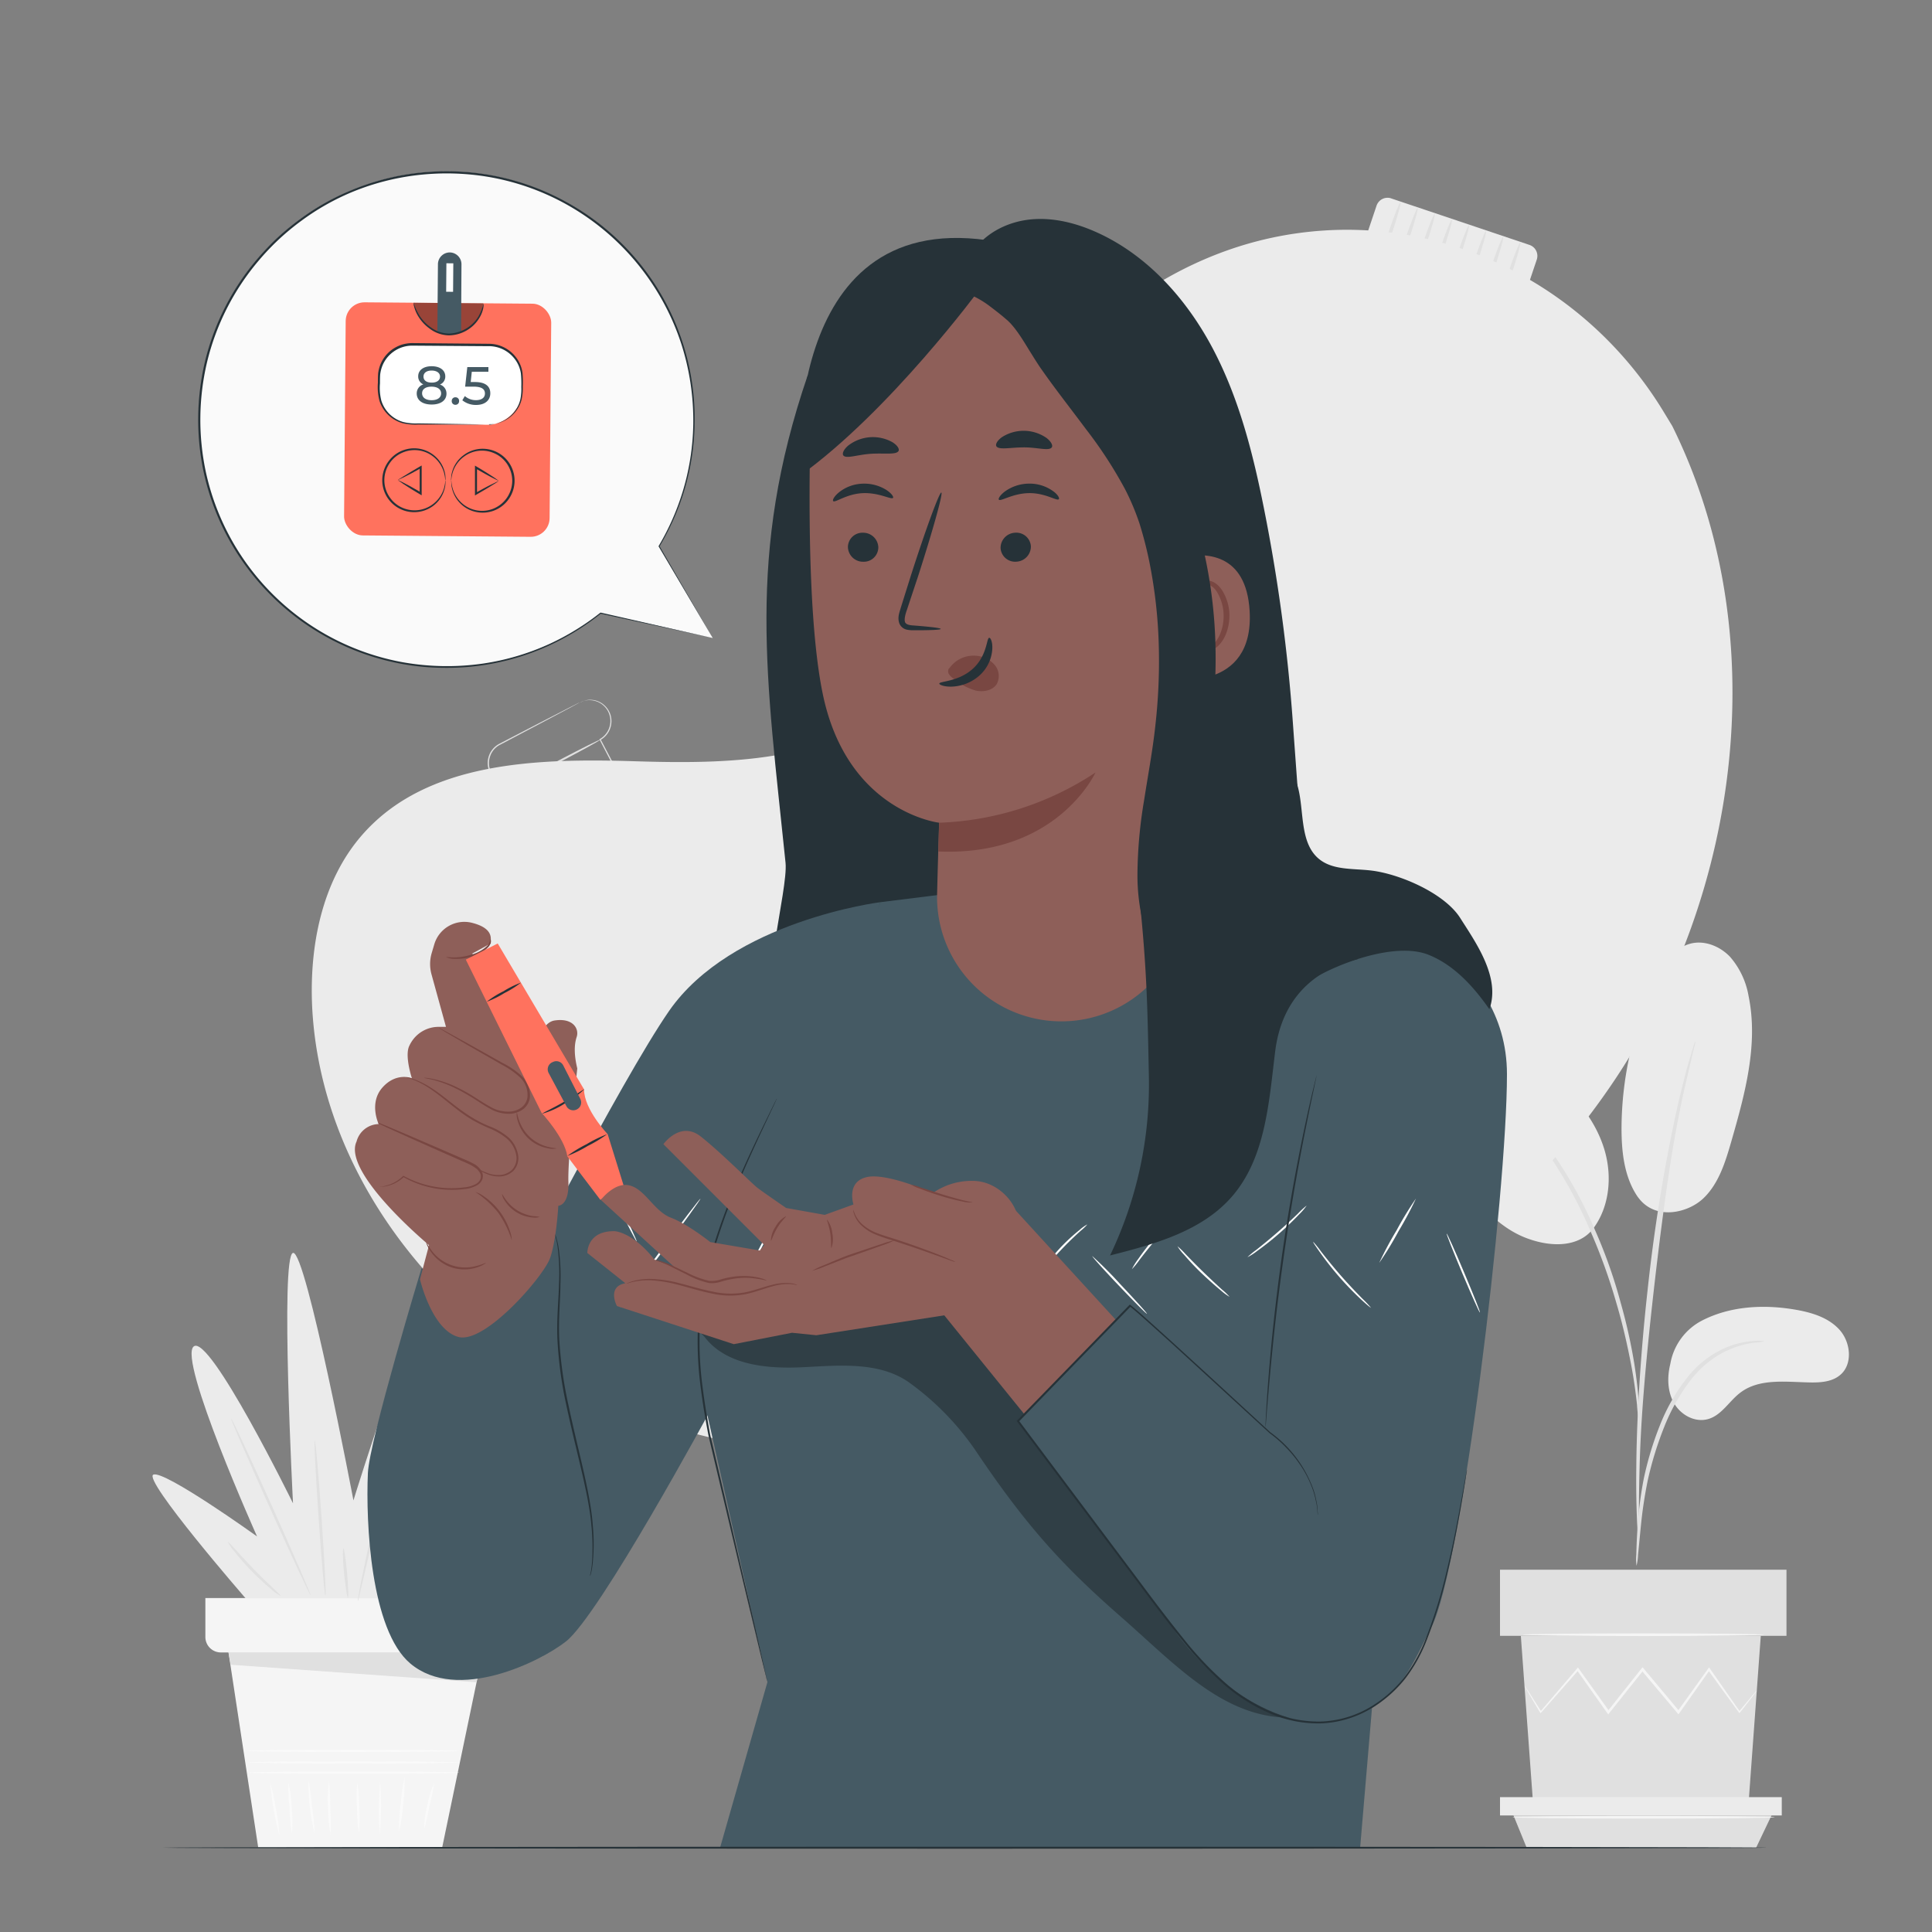 <svg xmlns="http://www.w3.org/2000/svg" viewBox="0 0 500 500"><rect x="0" y="0" width="500" height="500" fill="#808080" stroke="none"/><g id="background-complete"><path d="M440.44,341.78c7.25-3.74,15.79-4.23,23.84-2.9,4.33.71,8.84,2,11.78,5.26s3.5,9,.12,11.75c-2,1.67-4.82,1.92-7.43,1.89-6.3-.08-13.29-1.19-18.32,2.61-2.88,2.16-4.79,5.76-8.22,6.82s-7.15-.94-8.93-4-1.85-6.83-1-10.25A15.62,15.62,0,0,1,440.44,341.78Z" style="fill:#ebebeb"></path><path d="M423.83,309.71c4.44,6.33,13.05,4.23,17.05.37s5.68-9.47,7.22-14.81c3.51-12.21,7-25,4.44-37.44a20.81,20.81,0,0,0-4.78-10.18c-2.61-2.76-6.63-4.4-10.3-3.43-4.34,1.15-7,5.41-9,9.45A89.31,89.31,0,0,0,419.65,292c0,6.17.7,12.63,4.18,17.73" style="fill:#ebebeb"></path><path d="M411.66,318.79c4.81-5.71,5.72-14,3.58-21.2s-7-13.25-12.56-18.22a67.61,67.61,0,0,0-22.49-13.27,24,24,0,0,0-10.11-1.71c-3.43.32-6.89,2.08-8.49,5.13-2.36,4.51-.1,10,2.36,14.46a171.53,171.53,0,0,0,14.77,22.49c4.43,5.71,9.5,11.34,16.25,13.92s13.75,2.27,17.33-2.41" style="fill:#ebebeb"></path><path d="M423.53,405.23a13.7,13.7,0,0,0,.4-2.87c.21-2.1.46-4.73.77-7.86A114.38,114.38,0,0,1,426.46,383a89.27,89.27,0,0,1,4.19-13.59,50,50,0,0,1,6.94-12.3,25.91,25.91,0,0,1,8.78-7.3,24.54,24.54,0,0,1,7.39-2.3,14.17,14.17,0,0,0,2.86-.41,12.5,12.5,0,0,0-2.91-.05,22.51,22.51,0,0,0-7.71,2,25.85,25.85,0,0,0-9.26,7.36,48.88,48.88,0,0,0-7.19,12.54,84,84,0,0,0-4.16,13.82,97.4,97.4,0,0,0-1.53,11.67c-.25,3.33-.34,6-.39,7.9A13.67,13.67,0,0,0,423.53,405.23Z" style="fill:#e0e0e0"></path><path d="M424.07,399.19a5.57,5.57,0,0,0,.08-1.34c0-1,0-2.26,0-3.81,0-3.32,0-8.11.17-14,.29-11.85,1.31-24.59,3.28-42.56,1.87-16.89,4.37-36.56,7-49.34.57-2.91,1.14-5.53,1.68-7.82s1-4.27,1.37-5.88.65-2.73.89-3.71a5.55,5.55,0,0,0,.23-1.31,5.17,5.17,0,0,0-.46,1.25l-1.11,3.66c-.49,1.58-1,3.55-1.57,5.84s-1.23,4.89-1.85,7.79a435.1,435.1,0,0,0-7.37,45.79c-2,18-2.86,34.4-2.94,46.27-.07,5.94.06,10.74.21,14.06.09,1.55.17,2.81.23,3.81A6,6,0,0,0,424.07,399.19Z" style="fill:#e0e0e0"></path><path d="M424.15,367.57a25.36,25.36,0,0,0,0-4c-.14-2.56-.5-6.27-1.22-10.81A141.4,141.4,0,0,0,419.39,337a128.89,128.89,0,0,0-6.59-18.63c-5.46-12.95-12.88-23.54-19.33-30.1a48.52,48.52,0,0,0-4.55-4.23c-.7-.59-1.31-1.18-1.94-1.65l-1.77-1.21a26,26,0,0,0-3.35-2.15c-.19.26,4.75,3.17,11,9.82s13.44,17.15,18.85,30a147.4,147.4,0,0,1,6.63,18.46c1.72,5.79,2.87,11.11,3.74,15.59s1.3,8.16,1.58,10.7A26.5,26.5,0,0,0,424.15,367.57Z" style="fill:#e0e0e0"></path><polygon points="393.59 423.35 396.76 466.76 452.52 466.76 455.69 423.35 393.59 423.35" style="fill:#e0e0e0"></polygon><rect x="388.2" y="406.24" width="74.14" height="17.11" style="fill:#e0e0e0"></rect><polygon points="388.2 465.1 388.2 469.84 391.69 469.84 461.12 469.84 461.12 465.1 388.2 465.1" style="fill:#ebebeb"></polygon><polygon points="395.1 478.19 391.69 469.84 458.46 469.84 454.48 478.19 395.1 478.19" style="fill:#e0e0e0"></polygon><path d="M454.66,437.54a2.24,2.24,0,0,1-.26.39l-.84,1.11-3.25,4.16-.14.18-.14-.19-8-11h.46c-2.38,3.36-5,7.11-7.86,11.13l-.25.35-.27-.33-9.32-11.09h.54l-.52.65c-2.89,3.62-5.68,7.13-8.33,10.44l-.28.35-.25-.36c-2.83-4-5.48-7.74-7.86-11.12l.45,0-9.68,11-.17.19-.13-.22c-1.28-2.14-2.3-3.85-3-5.09-.32-.55-.58-1-.78-1.36a2.74,2.74,0,0,1-.24-.48,2.12,2.12,0,0,1,.32.43l.87,1.31,3.18,5-.3,0,9.52-11.16.24-.29.22.31,7.93,11.07H416l8.31-10.46.51-.65.27-.33.27.32,9.29,11.11-.52,0,7.94-11.07.23-.32.23.32L450.32,443H450l3.38-4.05.9-1.05C454.53,437.64,454.64,437.53,454.66,437.54Z" style="fill:#f5f5f5"></path><path d="M456.47,423.06c0,.19-14,.35-31.21.35s-31.21-.16-31.21-.35,14-.34,31.21-.34S456.47,422.87,456.47,423.06Z" style="fill:#f5f5f5"></path><path d="M459.29,470.31c0,.19-15.19.34-33.92.34s-33.92-.15-33.92-.34,15.18-.35,33.92-.35S459.29,470.12,459.29,470.31Z" style="fill:#f5f5f5"></path><path d="M150.15,181.8a4.69,4.69,0,0,1,1-.44,5.42,5.42,0,0,1,3.26,0,5.57,5.57,0,0,1,3.62,3.73,5.61,5.61,0,0,1-2.6,6.4l0-.18c4.81,9.16,11.75,22.38,20.1,38.26l13.44,25.67a22.22,22.22,0,0,1,1.66,3.55,12.11,12.11,0,0,1-2.14,11.48,12.18,12.18,0,0,1-15.25,2.94,12.53,12.53,0,0,1-4.33-4c-.52-.85-1-1.71-1.4-2.56s-.89-1.7-1.33-2.55l-5.23-10c-3.42-6.57-6.74-12.92-9.91-19l-17-32.62.26.09a5.71,5.71,0,0,1-4.58.13,5.64,5.64,0,0,1-.63-10.14l11.3-5.86,7.16-3.68,1.87-.95.64-.31s-.2.13-.62.36l-1.84,1-7.11,3.78-11.25,5.94a5.22,5.22,0,0,0-2.36,2.79,5.28,5.28,0,0,0,7.25,6.6l.17-.08.09.17,17.07,32.56,9.94,19q2.56,4.92,5.23,10c.44.85.88,1.7,1.33,2.55s.88,1.71,1.38,2.51a11.65,11.65,0,0,0,18.74,1,11.88,11.88,0,0,0,2.64-7.22,12,12,0,0,0-.58-3.78,23.7,23.7,0,0,0-1.62-3.47c-4.76-9.11-9.25-17.74-13.4-25.69-8.28-15.92-15.16-29.16-19.94-38.34l-.05-.12.11-.06a5.43,5.43,0,0,0,2.4-2.83,5.38,5.38,0,0,0-3.34-6.94,5.66,5.66,0,0,0-3.19-.11C150.49,181.63,150.17,181.83,150.15,181.8Z" style="fill:#e0e0e0"></path><path d="M158,203.91h17.68a0,0,0,0,1,0,0V266.2a7.73,7.73,0,0,1-7.73,7.73h-2.21A7.73,7.73,0,0,1,158,266.2V203.91A0,0,0,0,1,158,203.91Z" transform="translate(-91.7 104.44) rotate(-27.59)" style="fill:#e0e0e0"></path><path d="M155.39,191.41c.07.13-4.59,2.71-10.41,5.76s-10.59,5.42-10.65,5.29,4.59-2.7,10.41-5.75S155.32,191.29,155.39,191.41Z" style="fill:#e0e0e0"></path><path d="M332.1,84.31c-6.34,18.78-16.47,49.14-21.13,63.08a7.86,7.86,0,0,0,5,9.94l51.31,17.26a7.86,7.86,0,0,0,10-4.94l21-62.51a17.46,17.46,0,0,0-11-22.11h0l3.1-9.2-33.6-11.3-2.93,8.69-.12,0A17.46,17.46,0,0,0,332.1,84.31Z" style="fill:#f5f5f5"></path><polygon points="356.34 65.7 354.94 69.88 388.14 82.38 389.94 77 356.34 65.7" style="fill:#e0e0e0"></polygon><path d="M356.24,56.92H394a3,3,0,0,1,3,3V72.59a1.93,1.93,0,0,1-1.93,1.93H355.18a1.93,1.93,0,0,1-1.93-1.93V59.91a3,3,0,0,1,3-3Z" transform="translate(40.53 -116.17) rotate(18.59)" style="fill:#ebebeb"></path><path d="M356.87,68.94c-.25-.09.81-3.87,2.35-8.45s3-8.24,3.23-8.16-.81,3.87-2.35,8.45S357.11,69,356.87,68.94Z" style="fill:#e0e0e0"></path><path d="M361.3,70.43c-.25-.09.8-3.87,2.35-8.45s3-8.24,3.23-8.16-.81,3.87-2.35,8.45S361.54,70.51,361.3,70.43Z" style="fill:#e0e0e0"></path><path d="M365.72,71.92c-.24-.09.81-3.87,2.35-8.46s3-8.23,3.24-8.15-.81,3.87-2.35,8.45S366,72,365.72,71.92Z" style="fill:#e0e0e0"></path><path d="M370.15,73.41c-.24-.09.81-3.87,2.35-8.46s3-8.23,3.24-8.15-.81,3.87-2.36,8.45S370.39,73.49,370.15,73.41Z" style="fill:#e0e0e0"></path><path d="M374.58,74.89c-.24-.08.81-3.86,2.35-8.45s3-8.23,3.23-8.15-.8,3.86-2.35,8.45S374.82,75,374.58,74.89Z" style="fill:#e0e0e0"></path><path d="M379,76.38c-.25-.08.81-3.86,2.35-8.45s3-8.23,3.23-8.15-.81,3.86-2.35,8.45S379.25,76.47,379,76.38Z" style="fill:#e0e0e0"></path><path d="M383.43,77.87c-.24-.08.81-3.86,2.36-8.45s3-8.23,3.23-8.15-.81,3.86-2.35,8.45S383.68,78,383.43,77.87Z" style="fill:#e0e0e0"></path><path d="M387.86,79.36c-.24-.08.81-3.86,2.35-8.45s3-8.23,3.24-8.15-.81,3.86-2.35,8.45S388.11,79.45,387.86,79.36Z" style="fill:#e0e0e0"></path><rect x="331.76" y="103.74" width="50.79" height="33.6" rx="1.48" transform="translate(57.07 -107.58) rotate(18.59)" style="fill:#ebebeb"></rect><path d="M373.38,141.29a3.37,3.37,0,0,1,.14-.55c.12-.4.28-.89.46-1.49q.66-2.07,1.79-5.62c1.59-4.88,3.83-11.75,6.56-20.1l.23.47L340.33,99.89l.59-.29h0v0l0,.06,0,.12-.07.23-.16.46-.31.91-.61,1.83-1.22,3.61c-.81,2.39-1.6,4.75-2.38,7.06-1.57,4.62-3.07,9.07-4.51,13.3l-.26-.54,30.21,10.38,8.69,3.05,2.33.84a7.27,7.27,0,0,1,.83.33,4.69,4.69,0,0,1-.76-.2l-2.29-.72-8.67-2.79L331,127.5l-.4-.13.13-.41c1.42-4.24,2.91-8.69,4.45-13.32.78-2.31,1.57-4.67,2.37-7.06.4-1.2.81-2.4,1.22-3.62l.61-1.82.31-.92.15-.46.08-.23,0-.12,0,0v0h0c-.53.25.72-.36.59-.3L382.8,113.3l.35.12-.12.34L376,134q-1.23,3.47-1.94,5.48l-.52,1.4A1.81,1.81,0,0,1,373.38,141.29Z" style="fill:#e0e0e0"></path><path d="M373.14,120.4c-.08.24-6.57-1.72-14.49-4.39s-14.27-5-14.19-5.26,6.57,1.72,14.49,4.38S373.22,120.15,373.14,120.4Z" style="fill:#e0e0e0"></path><path d="M371.5,125.27c-.08.25-6.57-1.72-14.49-4.38s-14.27-5-14.19-5.27,6.57,1.72,14.49,4.39S371.58,125,371.5,125.27Z" style="fill:#e0e0e0"></path><path d="M369.92,130c-.08.24-6.56-1.72-14.48-4.39s-14.28-5-14.19-5.26,6.56,1.72,14.48,4.38S370,129.71,369.92,130Z" style="fill:#e0e0e0"></path><path d="M385.42,84.09c-.08.24-7.15-1.92-15.79-4.82S354,73.81,354.12,73.56s7.16,1.92,15.8,4.83S385.5,83.85,385.42,84.09Z" style="fill:#e0e0e0"></path><path d="M315,144.71a20.46,20.46,0,0,1,.83-3c.67-2.06,1.54-4.79,2.6-8.1,2.23-6.83,5.38-16.25,8.9-26.63,1.78-5.18,3.47-10.11,5-14.62s3.38-8.53,5.93-11.21a13.79,13.79,0,0,1,7.37-4.29,9.79,9.79,0,0,1,2.34-.13,2.73,2.73,0,0,1,.8.14,19.07,19.07,0,0,0-3.06.35,13.92,13.92,0,0,0-7,4.37c-2.38,2.63-4.12,6.56-5.6,11.05l-4.94,14.64c-3.52,10.38-6.76,19.76-9.16,26.54l-2.87,8A20.45,20.45,0,0,1,315,144.71Z" style="fill:#fff"></path><path d="M373.16,173.93a14.43,14.43,0,0,1-2.07-1.5c-.63-.51-1.42-1.12-2.37-1.78s-2-1.48-3.22-2.25a87,87,0,0,0-8.82-5.18A85.39,85.39,0,0,0,333,155.27a88.21,88.21,0,0,0-10.15-1.2c-1.45-.13-2.77-.12-3.93-.15s-2.15,0-3,0a12,12,0,0,1-2.54-.06,14.4,14.4,0,0,1,2.52-.3c.82-.08,1.82-.14,3-.14s2.5-.08,4,0a77.18,77.18,0,0,1,10.27,1,80,80,0,0,1,23.88,8,77.79,77.79,0,0,1,8.8,5.39c1.22.82,2.24,1.67,3.16,2.38s1.69,1.37,2.3,1.93A13,13,0,0,1,373.16,173.93Z" style="fill:#fff"></path><path d="M400.59,187.18c-2.41-3.8-5.69-8.39-7.57-11.81a89.37,89.37,0,0,0-7.57,17.13,28.1,28.1,0,0,0-1.74,10.35c.22,3.51,1.7,7.08,4.57,9.12,3.67,2.62,9.87,2.39,13.42-.39s4.89-7,4.83-11.55S403,191,400.59,187.18Z" style="fill:#ebebeb"></path><path d="M418,157.26c-1.78-2.8-4.2-6.18-5.58-8.71a65.58,65.58,0,0,0-5.58,12.63,20.8,20.8,0,0,0-1.28,7.62,8.12,8.12,0,0,0,13.25,6.44c2.61-2.06,3.61-5.19,3.56-8.51S419.78,160.07,418,157.26Z" style="fill:#ebebeb"></path><polygon points="58.62 424.24 66.82 478.11 114.44 478.11 125.49 425.02 58.62 424.24" style="fill:#f5f5f5"></polygon><path d="M118.83,458.76c0,.16-12.2.28-27.25.28s-27.25-.12-27.25-.28,12.2-.28,27.25-.28S118.83,458.61,118.83,458.76Z" style="fill:#fafafa"></path><path d="M119,456.11c0,.16-12.29.28-27.44.28s-27.44-.12-27.44-.28,12.28-.27,27.44-.27S119,456,119,456.11Z" style="fill:#fafafa"></path><path d="M118.92,453.12c0,.16-12.28.28-27.43.28s-27.44-.12-27.44-.28,12.28-.28,27.44-.28S118.92,453,118.92,453.12Z" style="fill:#fafafa"></path><path d="M72.29,475a83.18,83.18,0,0,1-2.37-13.66,44.51,44.51,0,0,1,1.46,6.79A44.21,44.21,0,0,1,72.29,475Z" style="fill:#fafafa"></path><path d="M75.53,474.46a52.73,52.73,0,0,1-.6-6.61,55.67,55.67,0,0,1-.31-6.64,31.27,31.27,0,0,1,.87,6.6A32.42,32.42,0,0,1,75.53,474.46Z" style="fill:#fafafa"></path><path d="M81.43,474.46a53.62,53.62,0,0,1-1.6-13.67,60.17,60.17,0,0,1,.92,6.82A60.32,60.32,0,0,1,81.43,474.46Z" style="fill:#fafafa"></path><path d="M85.57,474.74a35.15,35.15,0,0,1-.66-6.89,33.86,33.86,0,0,1,.22-6.92,60.73,60.73,0,0,1,.34,6.9A58.76,58.76,0,0,1,85.57,474.74Z" style="fill:#fafafa"></path><path d="M92.91,474.46a38.85,38.85,0,0,1-.5-6.54,38.07,38.07,0,0,1,.06-6.56,38.85,38.85,0,0,1,.5,6.54A38.07,38.07,0,0,1,92.91,474.46Z" style="fill:#fafafa"></path><path d="M98.27,474.75a83.48,83.48,0,0,1,.11-13.54,80.56,80.56,0,0,1-.11,13.54Z" style="fill:#fafafa"></path><path d="M103.3,474a43.47,43.47,0,0,1,.4-7.08,46.29,46.29,0,0,1,1-7,43.5,43.5,0,0,1-.4,7.08A46.29,46.29,0,0,1,103.3,474Z" style="fill:#fafafa"></path><path d="M109.78,473.32a23.61,23.61,0,0,1,.8-6,23.89,23.89,0,0,1,1.77-5.81,53.1,53.1,0,0,1-1.23,5.92A56.23,56.23,0,0,1,109.78,473.32Z" style="fill:#fafafa"></path><path d="M53.15,413.57v10.08a4,4,0,0,0,4,4h69a4,4,0,0,0,4-4V413.57Z" style="fill:#f5f5f5"></path><polygon points="59.13 427.62 59.7 430.83 123.34 435.37 124.95 427.62 59.13 427.62" style="fill:#e0e0e0"></polygon><path d="M63.54,413.62s-26.81-30.9-23.83-32,26.81,16,26.81,16S46,351.81,50.13,348.46s25.7,40.59,25.7,40.59-3.35-64.05,0-64.8S91.47,388.3,91.47,388.3s18.24-59.2,23.46-59.2-5.59,57-5.59,57,21.6-36.49,24.95-31.65S119,398.73,119,398.73,146.2,376,147.32,379s-29.42,34.63-29.42,34.63Z" style="fill:#ebebeb"></path><path d="M59.8,367.08c.18-.09,4.94,10.11,10.62,22.77s10.14,23,10,23.07-4.94-10.11-10.62-22.77S59.61,367.16,59.8,367.08Z" style="fill:#e0e0e0"></path><path d="M81.46,372.77c.2,0,1,9,1.76,20.07s1.24,20.11,1,20.12-1-9-1.76-20.07S81.25,372.79,81.46,372.77Z" style="fill:#e0e0e0"></path><path d="M111.33,344.09a2.63,2.63,0,0,1-.15.73c-.16.54-.36,1.21-.59,2-.56,1.87-1.32,4.39-2.25,7.46-1.89,6.3-4.43,15-7,24.72S96.6,397.56,95.1,404c-.73,3.13-1.33,5.69-1.78,7.59-.2.83-.37,1.51-.5,2.06a2.44,2.44,0,0,1-.23.71,3.66,3.66,0,0,1,.08-.74l.37-2.09c.34-1.81.86-4.42,1.55-7.64,1.37-6.44,3.43-15.3,6-25s5.22-18.42,7.24-24.68c1-3.13,1.85-5.66,2.46-7.4l.72-2A3.57,3.57,0,0,1,111.33,344.09Z" style="fill:#e0e0e0"></path><path d="M124.25,377.1c.17.12-5.07,7.92-11.69,17.43s-12.12,17.12-12.29,17,5.07-7.92,11.69-17.43S124.09,377,124.25,377.1Z" style="fill:#e0e0e0"></path><path d="M72.59,413a10.32,10.32,0,0,1-2.35-1.68,65.51,65.51,0,0,1-5.1-4.71,63.25,63.25,0,0,1-4.58-5.22A10.71,10.71,0,0,1,58.94,399c.17-.14,3,3.24,6.73,7.09S72.72,412.8,72.59,413Z" style="fill:#e0e0e0"></path><path d="M88.87,400.69c.2,0,.63,2.84.95,6.37s.42,6.43.22,6.45-.63-2.84-1-6.38S88.67,400.71,88.87,400.69Z" style="fill:#e0e0e0"></path></g><g id="background-simple"><path d="M432.77,110.23l-2.21-3.64c-18.62-30.68-52.28-49.18-87.78-46.94a93.29,93.29,0,0,0-13.59,1.87c-32.27,6.91-60.35,31.31-72,62.56-6.84,18.39-8.75,39.55-21.74,54.14-16.91,19-45.61,19.58-70.85,18.8s-54-.12-70.77,18.94C83.3,227.9,80,244.88,80.8,260.87c2.25,42.33,31.75,80.18,69.26,99s81.68,20.5,122.73,12.23c57.52-11.6,112.21-43.44,145.09-92.61S459.07,163.31,432.77,110.23Z" style="fill:#ebebeb"></path></g><g id="speech-bubble"><path d="M184.46,165.12l-13.9-23.75a64.1,64.1,0,1,0-15.13,17.29l0,0Z" style="fill:#fafafa"></path><path d="M184.46,165.12l-29.08-6.31a.13.13,0,0,1-.1-.15s0,0,0,0l0,0,.18.18a65.27,65.27,0,0,1-13.06,8.09,63.29,63.29,0,0,1-27.59,5.9,62.07,62.07,0,0,1-10.72-1,64.34,64.34,0,0,1-51.39-49.69,65.56,65.56,0,0,1,.32-28.45A64.25,64.25,0,0,1,66.46,67.15a69.1,69.1,0,0,1,5.33-5.62,67,67,0,0,1,5.93-4.87,62.36,62.36,0,0,1,13.15-7.41,64,64,0,0,1,14.2-4.08,65.78,65.78,0,0,1,14.39-.73,63.61,63.61,0,0,1,26.4,7.46,64,64,0,0,1,33.91,57.68,63.72,63.72,0,0,1-2.88,18,65.32,65.32,0,0,1-6.22,13.85v-.12l13.79,23.81-14-23.69a.13.13,0,0,1,0-.12,64.72,64.72,0,0,0,6.14-13.82,63.31,63.31,0,0,0,2.82-17.92A64.85,64.85,0,0,0,176.32,89a64.14,64.14,0,0,0-30.68-36.63,63.25,63.25,0,0,0-26.21-7.38,65.44,65.44,0,0,0-14.28.73,64,64,0,0,0-14.08,4,62.38,62.38,0,0,0-13,7.36,64.15,64.15,0,0,0-5.87,4.84,64.89,64.89,0,0,0-5.29,5.57A63.63,63.63,0,0,0,53.58,93.74,64.87,64.87,0,0,0,53.24,122a63.84,63.84,0,0,0,51,49.39,65.76,65.76,0,0,0,20.71.35,63.67,63.67,0,0,0,17.39-5.15,65,65,0,0,0,13-8,.13.13,0,0,1,.18,0,.11.11,0,0,1,0,.15l0,0-.07-.2Z" style="fill:#263238"></path><rect x="89.25" y="78.42" width="53.19" height="60.33" rx="4.88" transform="translate(0.9 -0.95) rotate(0.47)" style="fill:#FF725E"></rect><rect x="106.3" y="81.04" width="20.57" height="37.05" rx="8.56" transform="translate(16.06 215.32) rotate(-89.53)" style="fill:#fff"></rect><path d="M126.46,109.93a9.9,9.9,0,0,0,3.77-1,8.42,8.42,0,0,0,3.34-3,7.82,7.82,0,0,0,1.1-2.6,13,13,0,0,0,.24-3.18,26.23,26.23,0,0,0-.11-3.53,8.1,8.1,0,0,0-1.4-3.46,8.42,8.42,0,0,0-7.13-3.57l-19.56-.14A8.34,8.34,0,0,0,99,94.56a9.14,9.14,0,0,0-.6,2.28c-.06.76-.06,1.56-.06,2.35a13.56,13.56,0,0,0,.35,4.5,8.35,8.35,0,0,0,5.71,5.54,13.84,13.84,0,0,0,3.78.34l3.57.05,10.77.17,2.93.08.76,0,.26,0-.26,0-.76,0-2.93,0H108.17a14.23,14.23,0,0,1-3.9-.33,8.77,8.77,0,0,1-6.07-5.83,14,14,0,0,1-.4-4.65c0-.79,0-1.58.06-2.41a9.29,9.29,0,0,1,.63-2.42,8.91,8.91,0,0,1,3.22-3.93,9.57,9.57,0,0,1,2.37-1.13,9.72,9.72,0,0,1,2.63-.38l19.56.18a8.87,8.87,0,0,1,7.5,3.81,8.56,8.56,0,0,1,1.45,3.66,25.91,25.91,0,0,1,.08,3.6,13.33,13.33,0,0,1-.29,3.26,8,8,0,0,1-1.18,2.69,8.51,8.51,0,0,1-3.51,3,8.3,8.3,0,0,1-2.84.77,5.26,5.26,0,0,1-.76,0A.76.76,0,0,1,126.46,109.93Z" style="fill:#263238"></path><g style="opacity:0.4"><path d="M107,78.35c.78,4.33,5.07,8.44,9.46,8.22a9.07,9.07,0,0,0,8.61-8.07"></path></g><path d="M119.33,85.8a6.3,6.3,0,0,1-6.14,0l.15-17.47a3.07,3.07,0,0,1,3.09-3h0a3.07,3.07,0,0,1,3,3.1Z" style="fill:#455a64"></path><rect x="115.5" y="68.14" width="1.79" height="7.37" transform="translate(0.59 -0.95) rotate(0.47)" style="fill:#fff"></rect><path d="M115.26,124.34c-.07,0,0-.72-.34-1.94a8,8,0,0,0-2.9-4.31,7.78,7.78,0,0,0-7.38-1.14,7.62,7.62,0,0,0-3.63,2.69,7.74,7.74,0,0,0-.07,9.17,7.66,7.66,0,0,0,3.58,2.75,7.83,7.83,0,0,0,7.4-1,8,8,0,0,0,3-4.27c.33-1.21.3-1.93.37-1.93a1.61,1.61,0,0,1,0,.52,6,6,0,0,1-.19,1.47,8,8,0,0,1-2.94,4.53,8.25,8.25,0,0,1-11.65-1.73,8.25,8.25,0,0,1,.08-9.82,8.2,8.2,0,0,1,11.68-1.53,8,8,0,0,1,2.87,4.57,6.7,6.7,0,0,1,.16,1.48A1.71,1.71,0,0,1,115.26,124.34Z" style="fill:#263238"></path><path d="M103,124.24c.06,0,.74.36,1.79.88s2.49,1.36,4.22,2.35l-.4.22c0-1.06,0-2.21,0-3.4s0-2.34,0-3.41l.39.23c-1.75,1-3.24,1.79-4.26,2.28s-1.74.85-1.8.85.49-.35,1.54-1,2.55-1.55,4.26-2.55l.39-.22v.45c0,1.07,0,2.22,0,3.41s0,2.34,0,3.41v.45l-.39-.23c-1.7-1-3.15-1.9-4.22-2.62S102.92,124.24,103,124.24Z" style="fill:#263238"></path><path d="M116.78,124.35c.06,0,0,.72.34,1.94a8,8,0,0,0,2.9,4.32,7.85,7.85,0,0,0,7.38,1.14,7.84,7.84,0,0,0,5.17-7.27,7.9,7.9,0,0,0-1.47-4.6,7.74,7.74,0,0,0-3.58-2.74,7.79,7.79,0,0,0-7.4,1,8,8,0,0,0-3,4.27c-.34,1.22-.31,1.94-.37,1.93a1.65,1.65,0,0,1,0-.51,7.05,7.05,0,0,1,.19-1.47,8,8,0,0,1,3-4.53,8.21,8.21,0,0,1,3.46-1.55,8.26,8.26,0,0,1,8.11,13.09,8.23,8.23,0,0,1-8.24,3.14,8.11,8.11,0,0,1-6.31-6.18,6.18,6.18,0,0,1-.17-1.47A1.93,1.93,0,0,1,116.78,124.35Z" style="fill:#263238"></path><path d="M129.06,124.45c-.05,0-.74-.35-1.78-.88s-2.49-1.36-4.22-2.35l.39-.22c0,1.07,0,2.21,0,3.41s0,2.34,0,3.4l-.39-.22c1.74-1,3.24-1.79,4.25-2.28s1.75-.85,1.8-.86a13.39,13.39,0,0,1-1.53,1c-1.09.7-2.55,1.55-4.27,2.55l-.39.23v-.46c0-1.07,0-2.21,0-3.41s0-2.34,0-3.4v-.46l.38.23c1.7,1,3.15,1.91,4.23,2.62A18.12,18.12,0,0,1,129.06,124.45Z" style="fill:#263238"></path><path d="M115.55,101.87c0,1.76-1.52,2.84-3.89,2.82s-3.82-1.12-3.81-2.88a2.42,2.42,0,0,1,1.72-2.33,2.2,2.2,0,0,1-1.34-2.1c0-1.62,1.42-2.61,3.51-2.6s3.51,1,3.5,2.66a2.21,2.21,0,0,1-1.39,2.08A2.42,2.42,0,0,1,115.55,101.87Zm-1.39-.05c0-1.07-.92-1.74-2.46-1.75s-2.46.64-2.46,1.71.89,1.78,2.43,1.79S114.15,102.91,114.16,101.82Zm-4.56-4.37c0,1,.78,1.56,2.11,1.57s2.16-.58,2.17-1.54-.85-1.57-2.15-1.58S109.61,96.48,109.6,97.45Z" style="fill:#455a64"></path><path d="M116.91,103.75a.92.92,0,0,1,1-.93.9.9,0,0,1,.9,1,.91.91,0,0,1-.92.94A.93.93,0,0,1,116.91,103.75Z" style="fill:#455a64"></path><path d="M126.89,101.8c0,1.67-1.22,3-3.69,3a5.55,5.55,0,0,1-3.55-1.21l.65-1.09a4.3,4.3,0,0,0,2.89,1.06c1.47,0,2.31-.66,2.31-1.71s-.67-1.77-2.91-1.79l-2.21,0,.56-5.06,5.46,0v1.21l-4.3,0-.28,2.66h1.08C125.78,98.87,126.9,100.08,126.89,101.8Z" style="fill:#455a64"></path><path d="M125.11,78.5a3,3,0,0,1,0,1,7.61,7.61,0,0,1-1,2.69,9.05,9.05,0,0,1-2.94,3.08,9.29,9.29,0,0,1-5,1.52,8.46,8.46,0,0,1-4.93-1.71A10.82,10.82,0,0,1,108.33,82a8.9,8.9,0,0,1-1.14-2.62,3,3,0,0,1-.15-1,14.9,14.9,0,0,0,1.62,3.45,10.88,10.88,0,0,0,2.86,2.91,8.1,8.1,0,0,0,4.63,1.58A9.26,9.26,0,0,0,123.76,82,11.5,11.5,0,0,0,125.11,78.5Z" style="fill:#263238"></path></g><g id="Character"><path d="M203.3,223.3c-4.9-47.93-10.19-79.61,5.74-126.19l32.66,7.2c14.19,44.61,13.34,92.41,12.36,139.21-.09,4.22-.24,8.67-2.47,12.26-4.46,7.17-14.57,7.51-23,7-7.53-.42-22.39,5.57-27.63.14C196.08,257.89,204,230.3,203.3,223.3Z" style="fill:#263238"></path><path d="M363.52,233.58l-28.76-9.11-28.05-.8-78.85,9.81L180,352.57l18.61,82.75-12.26,42.87H352s17.08-200.07,16.6-202-5.1-42.6-5.1-42.6" style="fill:#455a64"></path><path d="M227.86,233.48s-38.54,4.81-54.73,28.19c-12.47,18-42.87,77.24-42.87,77.24l-21.17-10.69s-13.51,44.58-13.88,53c-.57,12.78.69,40.66,11,49.31,12.14,10.19,33.62-.5,40.26-5.72,8.76-6.9,37.65-60.33,37.65-60.33Z" style="fill:#455a64"></path><path d="M198.63,435.32s0-.13-.11-.39-.18-.66-.3-1.15l-1.1-4.43c-.93-3.89-2.27-9.46-3.92-16.33s-3.6-15.12-5.76-24.24c-1.08-4.56-2.21-9.35-3.39-14.31-.28-1.24-.62-2.48-.85-3.76s-.48-2.57-.69-3.87c-.46-2.6-.85-5.25-1.19-7.94a90,90,0,0,1-.68-15.8,73.5,73.5,0,0,1,2.26-14.56,159,159,0,0,1,8.31-23.49c2.83-6.51,5.35-11.67,7.09-15.23l2-4.09c.22-.45.4-.8.54-1.06a2.27,2.27,0,0,1,.2-.35s0,.13-.16.38l-.49,1.08q-.69,1.46-1.94,4.13c-1.68,3.59-4.15,8.77-6.94,15.28a164.82,164.82,0,0,0-8.18,23.47,74.33,74.33,0,0,0-2.21,14.47,90.1,90.1,0,0,0,.69,15.71q.51,4,1.18,7.91c.21,1.3.46,2.58.68,3.85s.57,2.52.85,3.76c1.16,5,2.29,9.76,3.35,14.32,2.13,9.13,4,17.34,5.66,24.26s2.87,12.47,3.76,16.36c.43,1.92.77,3.41,1,4.46.1.49.19.87.25,1.16A2,2,0,0,1,198.63,435.32Z" style="fill:#263238"></path><path d="M143.52,319.11a.6.6,0,0,1,.1.21l.25.64a20,20,0,0,1,.63,2.55,50.53,50.53,0,0,1,.54,9.62c0,4.07-.54,8.9-.31,14.24a107.06,107.06,0,0,0,2.38,17.25c2.56,12.11,5.74,22.95,6.3,31.12a50.63,50.63,0,0,1,0,9.63A20.43,20.43,0,0,1,153,407c-.08.26-.14.47-.19.65a1,1,0,0,1-.08.22.67.67,0,0,1,0-.23c0-.18.08-.4.14-.67a24,24,0,0,0,.34-2.58,55.64,55.64,0,0,0-.16-9.58c-.66-8.1-3.88-18.91-6.45-31a104.32,104.32,0,0,1-2.35-17.34c-.2-5.4.34-10.22.42-14.27a53.75,53.75,0,0,0-.37-9.58,22.08,22.08,0,0,0-.53-2.55c-.08-.26-.14-.47-.2-.65A1.55,1.55,0,0,1,143.52,319.11Z" style="fill:#263238"></path><path d="M164.78,321.3c-.13.06-2.44-4.38-5.15-9.93s-4.81-10.09-4.68-10.15,2.43,4.38,5.15,9.92S164.91,321.24,164.78,321.3Z" style="fill:#fff"></path><path d="M181.29,310.2c.12.09-4.46,6.45-10.22,14.2s-10.52,14-10.63,13.89,4.45-6.44,10.21-14.2S181.18,310.12,181.29,310.2Z" style="fill:#fff"></path><path d="M179.74,333.15a19.36,19.36,0,0,1-2.7-3.57,19.15,19.15,0,0,1-2.26-3.86,19.36,19.36,0,0,1,2.7,3.57A19.15,19.15,0,0,1,179.74,333.15Z" style="fill:#fff"></path><path d="M202,312.94c.12.06-2.37,5.12-5.57,11.29s-5.91,11.12-6,11.06,2.37-5.13,5.57-11.3S201.91,312.87,202,312.94Z" style="fill:#fff"></path><path d="M212.71,333.12a7.22,7.22,0,0,1-1.76-1.27,29.16,29.16,0,0,1-3.65-3.74,28.8,28.8,0,0,1-3-4.31,7.2,7.2,0,0,1-.9-2c.14-.08,1.68,2.84,4.25,5.95S212.81,333,212.71,333.12Z" style="fill:#fff"></path><path d="M229.34,309.77a21.56,21.56,0,0,1-2.28,2.13c-1.44,1.28-3.43,3.06-5.58,5.06s-4,3.86-5.43,5.2a19.44,19.44,0,0,1-2.29,2.12,17.46,17.46,0,0,1,2-2.38c1.31-1.41,3.18-3.31,5.34-5.32s4.18-3.75,5.69-5A15.54,15.54,0,0,1,229.34,309.77Z" style="fill:#fff"></path><path d="M240,340.2c-.11.09-3.76-4-8.16-9.23s-7.87-9.47-7.76-9.56,3.76,4,8.16,9.23S240.1,340.1,240,340.2Z" style="fill:#fff"></path><path d="M251.67,315.82a55.65,55.65,0,0,1-5.3,5.5,56.69,56.69,0,0,1-5.66,5.13A55.65,55.65,0,0,1,246,321,56.69,56.69,0,0,1,251.67,315.82Z" style="fill:#fff"></path><path d="M270.1,337a15.08,15.08,0,0,1-2.61-1.75,56.92,56.92,0,0,1-10.7-10.71,15.08,15.08,0,0,1-1.75-2.61,25.86,25.86,0,0,1,2,2.38c1.23,1.49,3,3.49,5.07,5.57s4.08,3.84,5.57,5.08A23.93,23.93,0,0,1,270.1,337Z" style="fill:#fff"></path><path d="M281.41,316.88a14.11,14.11,0,0,1-1.73,1.65c-1.1,1-2.59,2.37-4.17,4s-2.92,3.12-3.89,4.23a13,13,0,0,1-1.62,1.76,10,10,0,0,1,1.34-2,47.74,47.74,0,0,1,3.8-4.37,49.4,49.4,0,0,1,4.3-3.88A9.19,9.19,0,0,1,281.41,316.88Z" style="fill:#fff"></path><path d="M296.83,340c-.1.1-3.35-3.16-7.26-7.27s-7-7.54-6.88-7.64a101.07,101.07,0,0,1,7.26,7.28C293.85,336.5,296.93,339.91,296.83,340Z" style="fill:#fff"></path><path d="M306.88,312.24a21.65,21.65,0,0,1-2.13,2.31c-1.33,1.4-3.15,3.35-5.07,5.59s-3.57,4.34-4.75,5.88a21.34,21.34,0,0,1-2,2.45,17,17,0,0,1,1.66-2.67c1.11-1.6,2.72-3.75,4.65-6s3.8-4.17,5.21-5.51A16.13,16.13,0,0,1,306.88,312.24Z" style="fill:#fff"></path><path d="M318.21,335.62A13.51,13.51,0,0,1,316,334c-1.32-1.08-3.09-2.64-5-4.45s-3.46-3.55-4.58-4.84a12.15,12.15,0,0,1-1.69-2.18,18.34,18.34,0,0,1,2,1.93c1.17,1.23,2.81,2.91,4.67,4.72s3.58,3.39,4.83,4.54A15.49,15.49,0,0,1,318.21,335.62Z" style="fill:#fff"></path><path d="M338.16,312a14.73,14.73,0,0,1-1.94,2.27c-1.27,1.35-3.09,3.14-5.22,5s-4.15,3.41-5.65,4.48a15.16,15.16,0,0,1-2.52,1.62,20.55,20.55,0,0,1,2.3-1.91c1.44-1.14,3.42-2.74,5.53-4.58s4-3.59,5.3-4.86A21,21,0,0,1,338.16,312Z" style="fill:#fff"></path><path d="M356,314.37a10.68,10.68,0,0,1,0,2.52c-.07,1.56-.25,3.71-.57,6.07s-.72,4.47-1.06,6a10.45,10.45,0,0,1-.69,2.43,14.25,14.25,0,0,1,.33-2.5c.25-1.53.59-3.65.91-6s.55-4.48.72-6A12.19,12.19,0,0,1,356,314.37Z" style="fill:#fff"></path><g style="opacity:0.3"><path d="M253.56,338.08c-2.08-2.39-4.27-4.85-7.18-6.11-4-1.72-8.57-.89-12.83,0q-26.61,5.52-53,12.14l1.81,1.91c5.65,7.37,16.3,8.28,25.57,7.81s19.39-1.46,27.07,3.76a71.21,71.21,0,0,1,17.47,17.8c13.34,19.88,22.9,30.16,37.77,43.17,15.53,13.6,29,29,49.36,25.45Q298.42,389.58,253.56,338.08Z"></path></g><path d="M108.69,331.09l2.34-8.85s-22.55-18.75-18.75-26.82A6.05,6.05,0,0,1,98,290.91s-2.61-5.46,1-9.49,7.6-2.37,7.6-2.37-1.9-5.7-.71-8.31a9,9,0,0,1,.69-1.25,8.28,8.28,0,0,1,7-3.74h1.84l-3.75-13.6a10,10,0,0,1,.06-5.52l.7-2.36a8.11,8.11,0,0,1,9.59-5.48c2.85.7,5,1.94,5,4.18l0,1.19-4.78,2.61S129.54,265,130.25,266s7.84,9.5,7.84,9.5.71-10.68,5.45-11.4,6.41,2.14,5.7,4.28-.63,4.87.16,8.13c0,0-2.53,23.2-2.3,29.37s-2.61,6.17-2.61,6.17-.47,8.78-2.13,13.53S125.51,347.88,118.62,346,108.69,331.09,108.69,331.09Z" style="fill:#8e5f59"></path><path d="M97.8,290.52a2.86,2.86,0,0,1,.58.2l1.62.66,5.94,2.51,8.77,3.78,5.18,2.25a26.72,26.72,0,0,1,2.73,1.28,4.8,4.8,0,0,1,2.2,2.31,2.52,2.52,0,0,1-.08,1.89,3.06,3.06,0,0,1-1.26,1.33,8,8,0,0,1-3.29,1,25.49,25.49,0,0,1-15.86-3.15l.2,0a9.27,9.27,0,0,1-5.9,2.58,1.31,1.31,0,0,1-.47,0s.65,0,1.79-.33a9.72,9.72,0,0,0,4.34-2.46l.09-.09.11.06a25.89,25.89,0,0,0,9.47,3,25.54,25.54,0,0,0,6.17-.05,7.68,7.68,0,0,0,3.08-.9,2.69,2.69,0,0,0,1.06-1.11,2,2,0,0,0,.06-1.5,4.37,4.37,0,0,0-2-2,23.25,23.25,0,0,0-2.67-1.26l-5.16-2.28-8.73-3.89-5.87-2.66-1.58-.75A2.24,2.24,0,0,1,97.8,290.52Z" style="fill:#794742"></path><path d="M105.17,278.78a2.76,2.76,0,0,1,.52.1,11.17,11.17,0,0,1,1.44.42,21.81,21.81,0,0,1,4.91,2.54c3.95,2.5,8.45,7.34,15.15,9.84a16.78,16.78,0,0,1,4.47,2.74,7.9,7.9,0,0,1,2.38,4.29,4.82,4.82,0,0,1-1.13,4.26,5.29,5.29,0,0,1-3.57,1.49,7.91,7.91,0,0,1-3.14-.55,13.79,13.79,0,0,1-2.14-1.05c-.57-.33-1-.6-1.27-.8a2.05,2.05,0,0,1-.42-.31,20,20,0,0,1,1.78.94,16.19,16.19,0,0,0,2.15.95,7.71,7.71,0,0,0,3,.45,4.9,4.9,0,0,0,3.27-1.42,4.36,4.36,0,0,0,1-3.87,7.37,7.37,0,0,0-2.24-4,17,17,0,0,0-4.34-2.65,44.07,44.07,0,0,1-4.68-2.27,38.55,38.55,0,0,1-4-2.74c-2.44-1.88-4.54-3.69-6.46-5a23.57,23.57,0,0,0-4.77-2.66C105.86,279,105.16,278.84,105.17,278.78Z" style="fill:#794742"></path><path d="M113.54,266a2.32,2.32,0,0,1,.58.26l1.59.85,5.81,3.2,8.58,4.8a21.54,21.54,0,0,1,4.84,3.3,6.81,6.81,0,0,1,2.17,5.85,4.6,4.6,0,0,1-1.71,2.8,6.23,6.23,0,0,1-3,1.15,9.53,9.53,0,0,1-5.7-1.35c-1.65-.9-3.08-1.94-4.48-2.79s-2.72-1.62-4-2.25a29.92,29.92,0,0,0-6.16-2.35c-1.51-.37-2.37-.47-2.37-.52a3.07,3.07,0,0,1,.64,0,15,15,0,0,1,1.78.29,27.57,27.57,0,0,1,6.27,2.21c1.27.61,2.62,1.35,4,2.21s2.86,1.87,4.47,2.74a9,9,0,0,0,5.42,1.26,5.61,5.61,0,0,0,2.7-1.06,4,4,0,0,0,1.51-2.47,6.3,6.3,0,0,0-2-5.4,21.85,21.85,0,0,0-4.71-3.24l-8.53-4.9-5.73-3.35-1.54-.93A5.86,5.86,0,0,1,113.54,266Z" style="fill:#794742"></path><path d="M126.93,243s.08.18.13.54a3.21,3.21,0,0,1-.12.66,3.79,3.79,0,0,1-.44.76,8.61,8.61,0,0,1-4.17,2.55,13.68,13.68,0,0,1-4.84.64,4.63,4.63,0,0,1-2-.45c0-.09.77.08,2,.08a16,16,0,0,0,4.66-.77,9.4,9.4,0,0,0,4-2.28,3.72,3.72,0,0,0,.46-.64c.08-.22.14-.41.19-.56A1.26,1.26,0,0,1,126.93,243Z" style="fill:#794742"></path><path d="M132.45,321a25.74,25.74,0,0,0-3.52-7.16,25.58,25.58,0,0,0-5.91-5.36,7.12,7.12,0,0,1,2.13,1.08,17.15,17.15,0,0,1,4.2,4,17.35,17.35,0,0,1,2.65,5.13A7,7,0,0,1,132.45,321Z" style="fill:#794742"></path><path d="M125.78,326.81s-.19.19-.6.43a8.33,8.33,0,0,1-1.84.8,10.65,10.65,0,0,1-6.57-.07,10.77,10.77,0,0,1-5.25-4,8.92,8.92,0,0,1-1-1.76,1.8,1.8,0,0,1-.21-.71c.09,0,.46.94,1.47,2.25a10.83,10.83,0,0,0,11.42,3.9C124.84,327.28,125.74,326.73,125.78,326.81Z" style="fill:#794742"></path><path d="M139.71,314.93a4,4,0,0,1-1.81.16,9.31,9.31,0,0,1-4.18-1.33,9.43,9.43,0,0,1-3.12-3.08,4,4,0,0,1-.69-1.68c.08,0,.36.6,1,1.48a10.61,10.61,0,0,0,3.08,2.83,10.86,10.86,0,0,0,3.95,1.42A14.28,14.28,0,0,1,139.71,314.93Z" style="fill:#794742"></path><path d="M144,297.22a5.16,5.16,0,0,1-2.26-.06A9.94,9.94,0,0,1,134,290.1a5.11,5.11,0,0,1-.27-2.24c.09,0,.17.85.62,2.13a10.88,10.88,0,0,0,2.86,4.36,10.76,10.76,0,0,0,4.6,2.45C143.11,297.13,144,297.13,144,297.22Z" style="fill:#794742"></path><path d="M120.55,248.35,140.16,288s6,6.45,6.66,11.25l8.55,11.27,6-3.79-4.11-13.22s-6.11-6.36-6.11-11.58l-22.34-37.76Z" style="fill:#FF725E"></path><path d="M151.2,281.94a23.82,23.82,0,0,1-5.11,3.69,21,21,0,0,1-5.75,2.59c-.06-.15,2.51-1.28,5.49-3S151.11,281.82,151.2,281.94Z" style="fill:#263238"></path><path d="M157.15,293.52a34.48,34.48,0,0,1-5.05,3.05,32.46,32.46,0,0,1-5.3,2.6,34.16,34.16,0,0,1,5-3.05A33,33,0,0,1,157.15,293.52Z" style="fill:#263238"></path><path d="M134.84,254.3a26,26,0,0,1-4.32,2.71,24.7,24.7,0,0,1-4.58,2.25,24.89,24.89,0,0,1,4.33-2.71A24.47,24.47,0,0,1,134.84,254.3Z" style="fill:#263238"></path><path d="M142.94,274.91l.18-.08a2,2,0,0,1,2.66.92l4.4,8.64a2,2,0,0,1-.9,2.73h0a2,2,0,0,1-2.7-.85L142,277.71A2,2,0,0,1,142.94,274.91Z" style="fill:#455a64"></path><path d="M302.44,419.65l-39-51.91,29-29.84,36.2,32.84,9.51-56.37,17.18-79S390,246.88,390,278s-11.7,127.84-19.51,143c-2.87,5.57-5.39,11.61-9.2,15.76-6.56,7.14-15.18,10.51-23.29,8.92C315.13,441.16,302.44,419.65,302.44,419.65Z" style="fill:#455a64"></path><path d="M152,324.27s-.12-5.77,7.06-5.64c0,0,4.62.12,10.39,7.44l5,1.79-18.95-17.32s3.63-4.86,7.61-3.71,6.21,6.67,10.57,8.33,10.14,6.29,10.14,6.29l12.82,2.18,1.16-1.41-26.11-26.11s4.38-6.13,9.64-2,13.26,12.22,14.8,13.38,7.31,5.13,7.31,5.13l10,1.79,7.44-2.69s-1.92-5.77,3.33-7.06,17.19,4.11,17.19,4.11a17.49,17.49,0,0,1,10.33-3.16c6.42,0,11.36,5.65,11.74,10s-13,21.37-13,21.37L245,340.31l-33.74,5.25-6.29-.64-15.07,2.95L159.66,338s-2.69-5,2.18-5.9Z" style="fill:#8e5f59"></path><path d="M206.34,332.58c0,.05-.62-.16-1.75-.26a14.1,14.1,0,0,0-4.73.6c-2,.51-4.22,1.44-6.89,2a21.22,21.22,0,0,1-8.81-.18c-3.08-.61-5.91-1.54-8.52-2.2a35.41,35.41,0,0,0-7-1.19,18.13,18.13,0,0,0-4.77.39c-1.1.26-1.69.5-1.71.45s.14-.09.41-.2a9.34,9.34,0,0,1,1.25-.44,16.25,16.25,0,0,1,4.83-.56,32.72,32.72,0,0,1,7.12,1.08c2.63.65,5.46,1.56,8.5,2.16a21.39,21.39,0,0,0,8.62.22c2.61-.55,4.89-1.45,6.89-1.92a13.65,13.65,0,0,1,4.84-.44,7.76,7.76,0,0,1,1.29.29A1.48,1.48,0,0,1,206.34,332.58Z" style="fill:#794742"></path><path d="M198.48,331.43a30.31,30.31,0,0,0-4.37-.7,19.81,19.81,0,0,0-4.77.3,26.25,26.25,0,0,0-2.76.67,7.19,7.19,0,0,1-3.13.34,22,22,0,0,1-5.6-2.13l-4.33-2.17a27,27,0,0,0-3-1.29c-.72-.27-1.14-.33-1.13-.38s.11,0,.31,0a5.45,5.45,0,0,1,.88.17,21.3,21.3,0,0,1,3.08,1.16c1.26.56,2.73,1.29,4.38,2.07a23.14,23.14,0,0,0,5.46,2,6.94,6.94,0,0,0,2.93-.32,23.44,23.44,0,0,1,2.8-.65,19.3,19.3,0,0,1,4.88-.2,16.05,16.05,0,0,1,3.23.62A4.21,4.21,0,0,1,198.48,331.43Z" style="fill:#794742"></path><path d="M203.42,314.76c.1.12-1.19,1.23-2.26,3s-1.5,3.41-1.65,3.38a6.59,6.59,0,0,1,1.2-3.65A6.43,6.43,0,0,1,203.42,314.76Z" style="fill:#794742"></path><path d="M215.17,323c-.16,0,0-1.7-.28-3.72s-1-3.57-.84-3.64a6.93,6.93,0,0,1,1.35,3.56A7,7,0,0,1,215.17,323Z" style="fill:#794742"></path><path d="M231.52,321a21.18,21.18,0,0,1-3.09,1.25c-1.92.71-4.61,1.64-7.56,2.68-.73.26-1.46.49-2.15.76l-2,.78-3.35,1.31a20.28,20.28,0,0,1-3.15,1.08,20.77,20.77,0,0,1,3-1.42l3.33-1.41,2-.82c.69-.27,1.42-.51,2.16-.77,3-1,5.66-1.92,7.61-2.54A20.75,20.75,0,0,1,231.52,321Z" style="fill:#794742"></path><path d="M247.25,326.6a6.58,6.58,0,0,1-1.16-.35l-3.1-1.12c-2.62-.94-6.24-2.23-10.28-3.55-2-.68-4-1.23-5.69-1.92a12.13,12.13,0,0,1-4.19-2.62,7.17,7.17,0,0,1-1.78-2.81,2.73,2.73,0,0,1-.2-1.21s.1.42.39,1.14a7.7,7.7,0,0,0,1.85,2.62,12.22,12.22,0,0,0,4.11,2.43c1.7.65,3.66,1.19,5.68,1.87,4,1.33,7.65,2.68,10.24,3.71,1.29.51,2.33.95,3,1.27A4.42,4.42,0,0,1,247.25,326.6Z" style="fill:#794742"></path><path d="M251.7,311.18a7.29,7.29,0,0,1-2.44-.2,54.29,54.29,0,0,1-5.72-1.46c-2.2-.68-4.17-1.38-5.57-1.94a9.79,9.79,0,0,1-2.22-1,13.18,13.18,0,0,1,2.35.68l5.59,1.79c2.19.67,4.19,1.24,5.65,1.6S251.71,311.11,251.7,311.18Z" style="fill:#794742"></path><polygon points="244.37 340.4 265.25 366.19 288.82 341.63 262.09 312.43 244.37 340.4" style="fill:#8e5f59"></polygon><path d="M379.65,380.4s0,.27-.11.8-.21,1.32-.37,2.34c-.33,2-.83,5.08-1.54,9s-1.64,8.64-2.94,14.1a126.75,126.75,0,0,1-5.61,18.22,39.88,39.88,0,0,1-5.48,9.66,32.88,32.88,0,0,1-9.12,7.85A27.57,27.57,0,0,1,342.17,446a31.35,31.35,0,0,1-13.4-2.53,44.81,44.81,0,0,1-12.14-7.66,86.73,86.73,0,0,1-10.31-10.88q-4.81-5.93-9.51-12.25t-9.57-12.77l-24-32-.13-.17.15-.16,29-29.82.14-.14.14.11c2,1.57,3.72,3.19,5.5,4.77l5.15,4.66,9.55,8.74,16,14.75h0a31.36,31.36,0,0,1,11.21,14.95,19.75,19.75,0,0,1,.72,2.81,13.12,13.12,0,0,1,.31,2.08c0,.55.07,1,.09,1.28s0,.43,0,.43,0-.14-.06-.43-.07-.72-.13-1.27a13.35,13.35,0,0,0-.34-2.07,21.4,21.4,0,0,0-.75-2.78,27.93,27.93,0,0,0-3.68-7.09,31,31,0,0,0-3.24-3.9,31.53,31.53,0,0,0-4.31-3.77h0l-16-14.68L303,347.45l-5.17-4.65c-1.76-1.56-3.56-3.22-5.45-4.72l.28,0-29,29.86,0-.32,24,32q4.86,6.47,9.57,12.77t9.49,12.24A87.18,87.18,0,0,0,317,435.43,44.31,44.31,0,0,0,329,443a30.82,30.82,0,0,0,13.19,2.52A27,27,0,0,0,354.27,442a32.1,32.1,0,0,0,9-7.72,39.46,39.46,0,0,0,5.46-9.55,126.85,126.85,0,0,0,5.66-18.15c1.33-5.45,2.28-10.19,3-14.06s1.28-6.9,1.64-9c.18-1,.32-1.79.42-2.33S379.65,380.4,379.65,380.4Z" style="fill:#263238"></path><path d="M340.68,278.36a.86.86,0,0,1,0,.24c0,.19-.08.41-.13.69-.13.65-.32,1.53-.55,2.64-.49,2.28-1.18,5.59-2,9.69-1.65,8.19-3.73,19.54-5.56,32.15s-3.05,24.1-3.79,32.42c-.38,4.16-.66,7.53-.84,9.86-.09,1.13-.17,2-.22,2.68,0,.28-.05.51-.07.7a2.26,2.26,0,0,1,0,.24.58.58,0,0,1,0-.24c0-.19,0-.42,0-.7,0-.66.07-1.56.12-2.69.12-2.34.34-5.71.67-9.88.65-8.33,1.82-19.83,3.64-32.46s4-24,5.72-32.16c.87-4.09,1.61-7.39,2.17-9.66.27-1.1.48-2,.64-2.61l.18-.68C340.65,278.44,340.68,278.36,340.68,278.36Z" style="fill:#263238"></path><path d="M354.84,338.48s-.28-.16-.73-.53-1.08-.93-1.84-1.63a79.93,79.93,0,0,1-5.64-5.83,79.1,79.1,0,0,1-5-6.35c-.6-.84-1.07-1.54-1.38-2a3,3,0,0,1-.43-.8,27.2,27.2,0,0,1,2.11,2.61c1.27,1.63,3.05,3.86,5.13,6.23s4.06,4.43,5.51,5.9A28.91,28.91,0,0,1,354.84,338.48Z" style="fill:#fff"></path><path d="M366.45,310.18a92.11,92.11,0,0,1-4.51,8.45,84.6,84.6,0,0,1-5,8.2,89.22,89.22,0,0,1,4.51-8.45A86.14,86.14,0,0,1,366.45,310.18Z" style="fill:#fff"></path><path d="M383,339.68c-.13.05-2.17-4.48-4.54-10.12s-4.2-10.27-4.07-10.32,2.17,4.47,4.54,10.12S383.17,339.62,383,339.68Z" style="fill:#fff"></path><path d="M266.92,56.77c5.84-.53,11.72,1,17.05,3.42,13.21,6,23.36,17.5,30.08,30.36s10.3,27.11,13.12,41.34A445,445,0,0,1,334.59,187c.4,5.58,3.35,46.13,4,54.38L251.94,64.89C255.29,60.08,261.08,57.3,266.92,56.77Z" style="fill:#263238"></path><path d="M297.14,90.26,258.5,74.69l-10.12,1.13c-22.75,0-38.57,25-38.8,43.42-.27,20.47.22,45.48,3.4,60.59,6.4,30.37,30.06,33.09,30.06,33.09s-.27,8.3-.52,18.49a32.16,32.16,0,0,0,32.81,32.91h0a32.14,32.14,0,0,0,31.5-32l.49-131.59A10.79,10.79,0,0,0,297.14,90.26Z" style="fill:#8e5f59"></path><path d="M219.44,141.61a3.92,3.92,0,0,0,4,3.77,3.75,3.75,0,0,0,3.87-3.74,3.92,3.92,0,0,0-4-3.77A3.75,3.75,0,0,0,219.44,141.61Z" style="fill:#263238"></path><path d="M215.64,129.69c.52.49,3.38-1.86,7.61-2.06s7.43,1.76,7.86,1.22c.21-.24-.33-1.14-1.73-2.06a10.82,10.82,0,0,0-6.32-1.61,10.32,10.32,0,0,0-6,2.29C215.79,128.53,215.39,129.48,215.64,129.69Z" style="fill:#263238"></path><path d="M243.46,162.77c0-.24-2.64-.56-6.93-.89-1.08-.06-2.12-.22-2.33-.95s.1-2,.56-3.24c.88-2.66,1.8-5.45,2.78-8.37,3.84-11.92,6.57-21.7,6.08-21.85s-4,9.39-7.83,21.31l-2.64,8.41c-.35,1.25-1,2.68-.35,4.27a2.71,2.71,0,0,0,1.85,1.49,7.92,7.92,0,0,0,1.85.16C240.79,163.13,243.45,163,243.46,162.77Z" style="fill:#263238"></path><path d="M243.05,212.92a78,78,0,0,0,40.46-13s-9.86,21.77-40.66,20.44Z" style="fill:#794742"></path><path d="M245.75,172.87a7.6,7.6,0,0,1,6.69-3.17,6.93,6.93,0,0,1,4.93,2.33,4.41,4.41,0,0,1,.59,5c-1.06,1.66-3.43,2.15-5.47,1.68a16,16,0,0,1-5.57-2.95,5,5,0,0,1-1.27-1.19,1.43,1.43,0,0,1-.07-1.58" style="fill:#794742"></path><path d="M256,165.07c-.69,0-.47,4.58-4.23,8s-8.67,3.2-8.68,3.84c0,.29,1.14.84,3.2.79a11.44,11.44,0,0,0,7.26-2.94,10,10,0,0,0,3.25-6.72C256.92,166.14,256.35,165,256,165.07Z" style="fill:#263238"></path><path d="M218.26,117.88c.79.92,3.65-.22,7.15-.44s6.5.32,7.13-.72c.27-.5-.24-1.44-1.58-2.28a10.39,10.39,0,0,0-11.51.93C218.26,116.42,217.91,117.43,218.26,117.88Z" style="fill:#263238"></path><path d="M266.79,141.36a3.93,3.93,0,0,1-3.74,4,3.77,3.77,0,0,1-4.1-3.49,3.93,3.93,0,0,1,3.74-4A3.77,3.77,0,0,1,266.79,141.36Z" style="fill:#263238"></path><path d="M274,129.2c-.48.52-3.49-1.65-7.72-1.58s-7.3,2.22-7.77,1.7c-.23-.22.26-1.16,1.6-2.16a10.84,10.84,0,0,1,6.21-2,10.37,10.37,0,0,1,6.15,1.9C273.83,128,274.28,129,274,129.2Z" style="fill:#263238"></path><path d="M272.2,115.78c-.73,1-3.66,0-7.17,0s-6.46.73-7.16-.27c-.3-.48.15-1.45,1.44-2.38a10.39,10.39,0,0,1,11.54.22C272.1,114.33,272.52,115.31,272.2,115.78Z" style="fill:#263238"></path><path d="M263,71.43c9.78-4,24.75-2.61,33.15,3.77s13.64,16.36,15.56,26.73-.65,25.74-3.39,35.93c-15.84-20.4-32.14-43.93-47.42-64.75Z" style="fill:#263238"></path><path d="M255.47,62.16c-53.67-7.56-48.59,61.06-48.59,61.06h0c23.4-16.71,46.87-48.65,46.87-48.65l8.46-1.43Z" style="fill:#263238"></path><path d="M301.22,152.44c-.11-2.28,2.25-7.79,4.49-8.25,6-1.24,16.83-1.3,17.7,14,1.18,20.88-20,17.76-20.09,17.16S301.59,160.31,301.22,152.44Z" style="fill:#8e5f59"></path><path d="M309.25,167c.09-.07.38.24,1,.48a3.63,3.63,0,0,0,2.72-.09c2.16-.94,3.81-4.54,3.7-8.31a12,12,0,0,0-1.31-5.15c-.73-1.49-1.77-2.5-2.89-2.63a1.84,1.84,0,0,0-2.09,1.11c-.25.6-.09,1-.2,1.05s-.47-.32-.35-1.19a2.32,2.32,0,0,1,.75-1.36,2.75,2.75,0,0,1,2-.64c1.61,0,3.14,1.42,4,3a12.35,12.35,0,0,1,1.59,5.74c.1,4.22-1.83,8.28-4.79,9.32A3.91,3.91,0,0,1,310,168C309.31,167.55,309.18,167.09,309.25,167Z" style="fill:#794742"></path><path d="M250.82,73.14a14.73,14.73,0,0,1,7.67.81A39.16,39.16,0,0,1,263.37,76l1.28.64c.39.2,1,.58,1.5.89A24.83,24.83,0,0,1,269,79.81a53.54,53.54,0,0,1,5,5.35l2.33,2.77c.38.45.77.89,1.15,1.3l1.29,1.39c3.52,3.82,7.51,7.95,11.74,12.72A104.35,104.35,0,0,1,303,120.16a71.82,71.82,0,0,1,5.09,10.66,102.44,102.44,0,0,1,3.41,11.58,124.07,124.07,0,0,1,3.06,24.67,134.55,134.55,0,0,1-.44,14.83,73.54,73.54,0,0,1,25.32,52c.81,5.33-2.22,11.79-6.53,15.76a24.66,24.66,0,0,1-2.55,2.93,25.15,25.15,0,0,1-7.65,5.33,19.21,19.21,0,0,1-6.38,1.57,15.89,15.89,0,0,1-8.06-1.52,18.69,18.69,0,0,1-6.79-5.89,30.81,30.81,0,0,1-4-7.78,52.25,52.25,0,0,1-3.11-18A119.45,119.45,0,0,1,296.11,207c1-6.48,2.22-12.88,2.91-19.38a147.21,147.21,0,0,0,.88-20.17,126.27,126.27,0,0,0-2.44-22,100.19,100.19,0,0,0-2.57-10,63.09,63.09,0,0,0-3.73-8.85A111.56,111.56,0,0,0,281,111c-3.62-4.86-7.22-9.46-10.35-13.84l-1.17-1.65c-.42-.6-.8-1.18-1.16-1.74-.73-1.13-1.36-2.18-2-3.18-1.21-2-2.3-3.74-3.38-5.18a21.34,21.34,0,0,0-1.57-1.88c-.29-.27-.44-.46-.83-.78l-1-.85c-1.34-1.11-2.53-2-3.63-2.84a25.25,25.25,0,0,0-5.29-3c-1.31-.53-2.19-.81-2.29-1.33S249,73.55,250.82,73.14Z" style="fill:#263238"></path><path d="M385.48,261.23c-4-5.75-9.1-11.47-15.78-14.13-7.49-3-19.77,1-27,4.63s-14.49,8-22.56,8.08a14.76,14.76,0,0,1-9.77-3.15c-2.65-2.28-4.1-6.11-3-9.42,1.53-4.47,6.7-6.3,10.43-9.2,5.76-4.45,8.36-11.86,9.7-19s1.73-14.57,4.39-21.35c7.63,4.8,2.46,18.56,9.29,24.46,3.64,3.15,9,2.56,13.82,3.16,7.44.93,18.88,5.92,22.89,12.25s10.56,15.44,7.54,23.69" style="fill:#263238"></path><path d="M301.21,163.11c0,26.89-7.56,56.23-5.95,72.93s1.73,25.89,2.07,42.66a102.25,102.25,0,0,1-10.05,46.21c11.49-2.91,23.73-6.26,31.51-15.2,8.72-10,9.6-24.38,11.22-37.57s9.58-21.11,21.36-23.91Z" style="fill:#263238"></path></g><g id="Table"><path d="M457.28,478.19c0,.14-93,.26-207.62.26S42,478.33,42,478.19s92.95-.26,207.64-.26S457.28,478,457.28,478.19Z" style="fill:#263238"></path></g></svg>